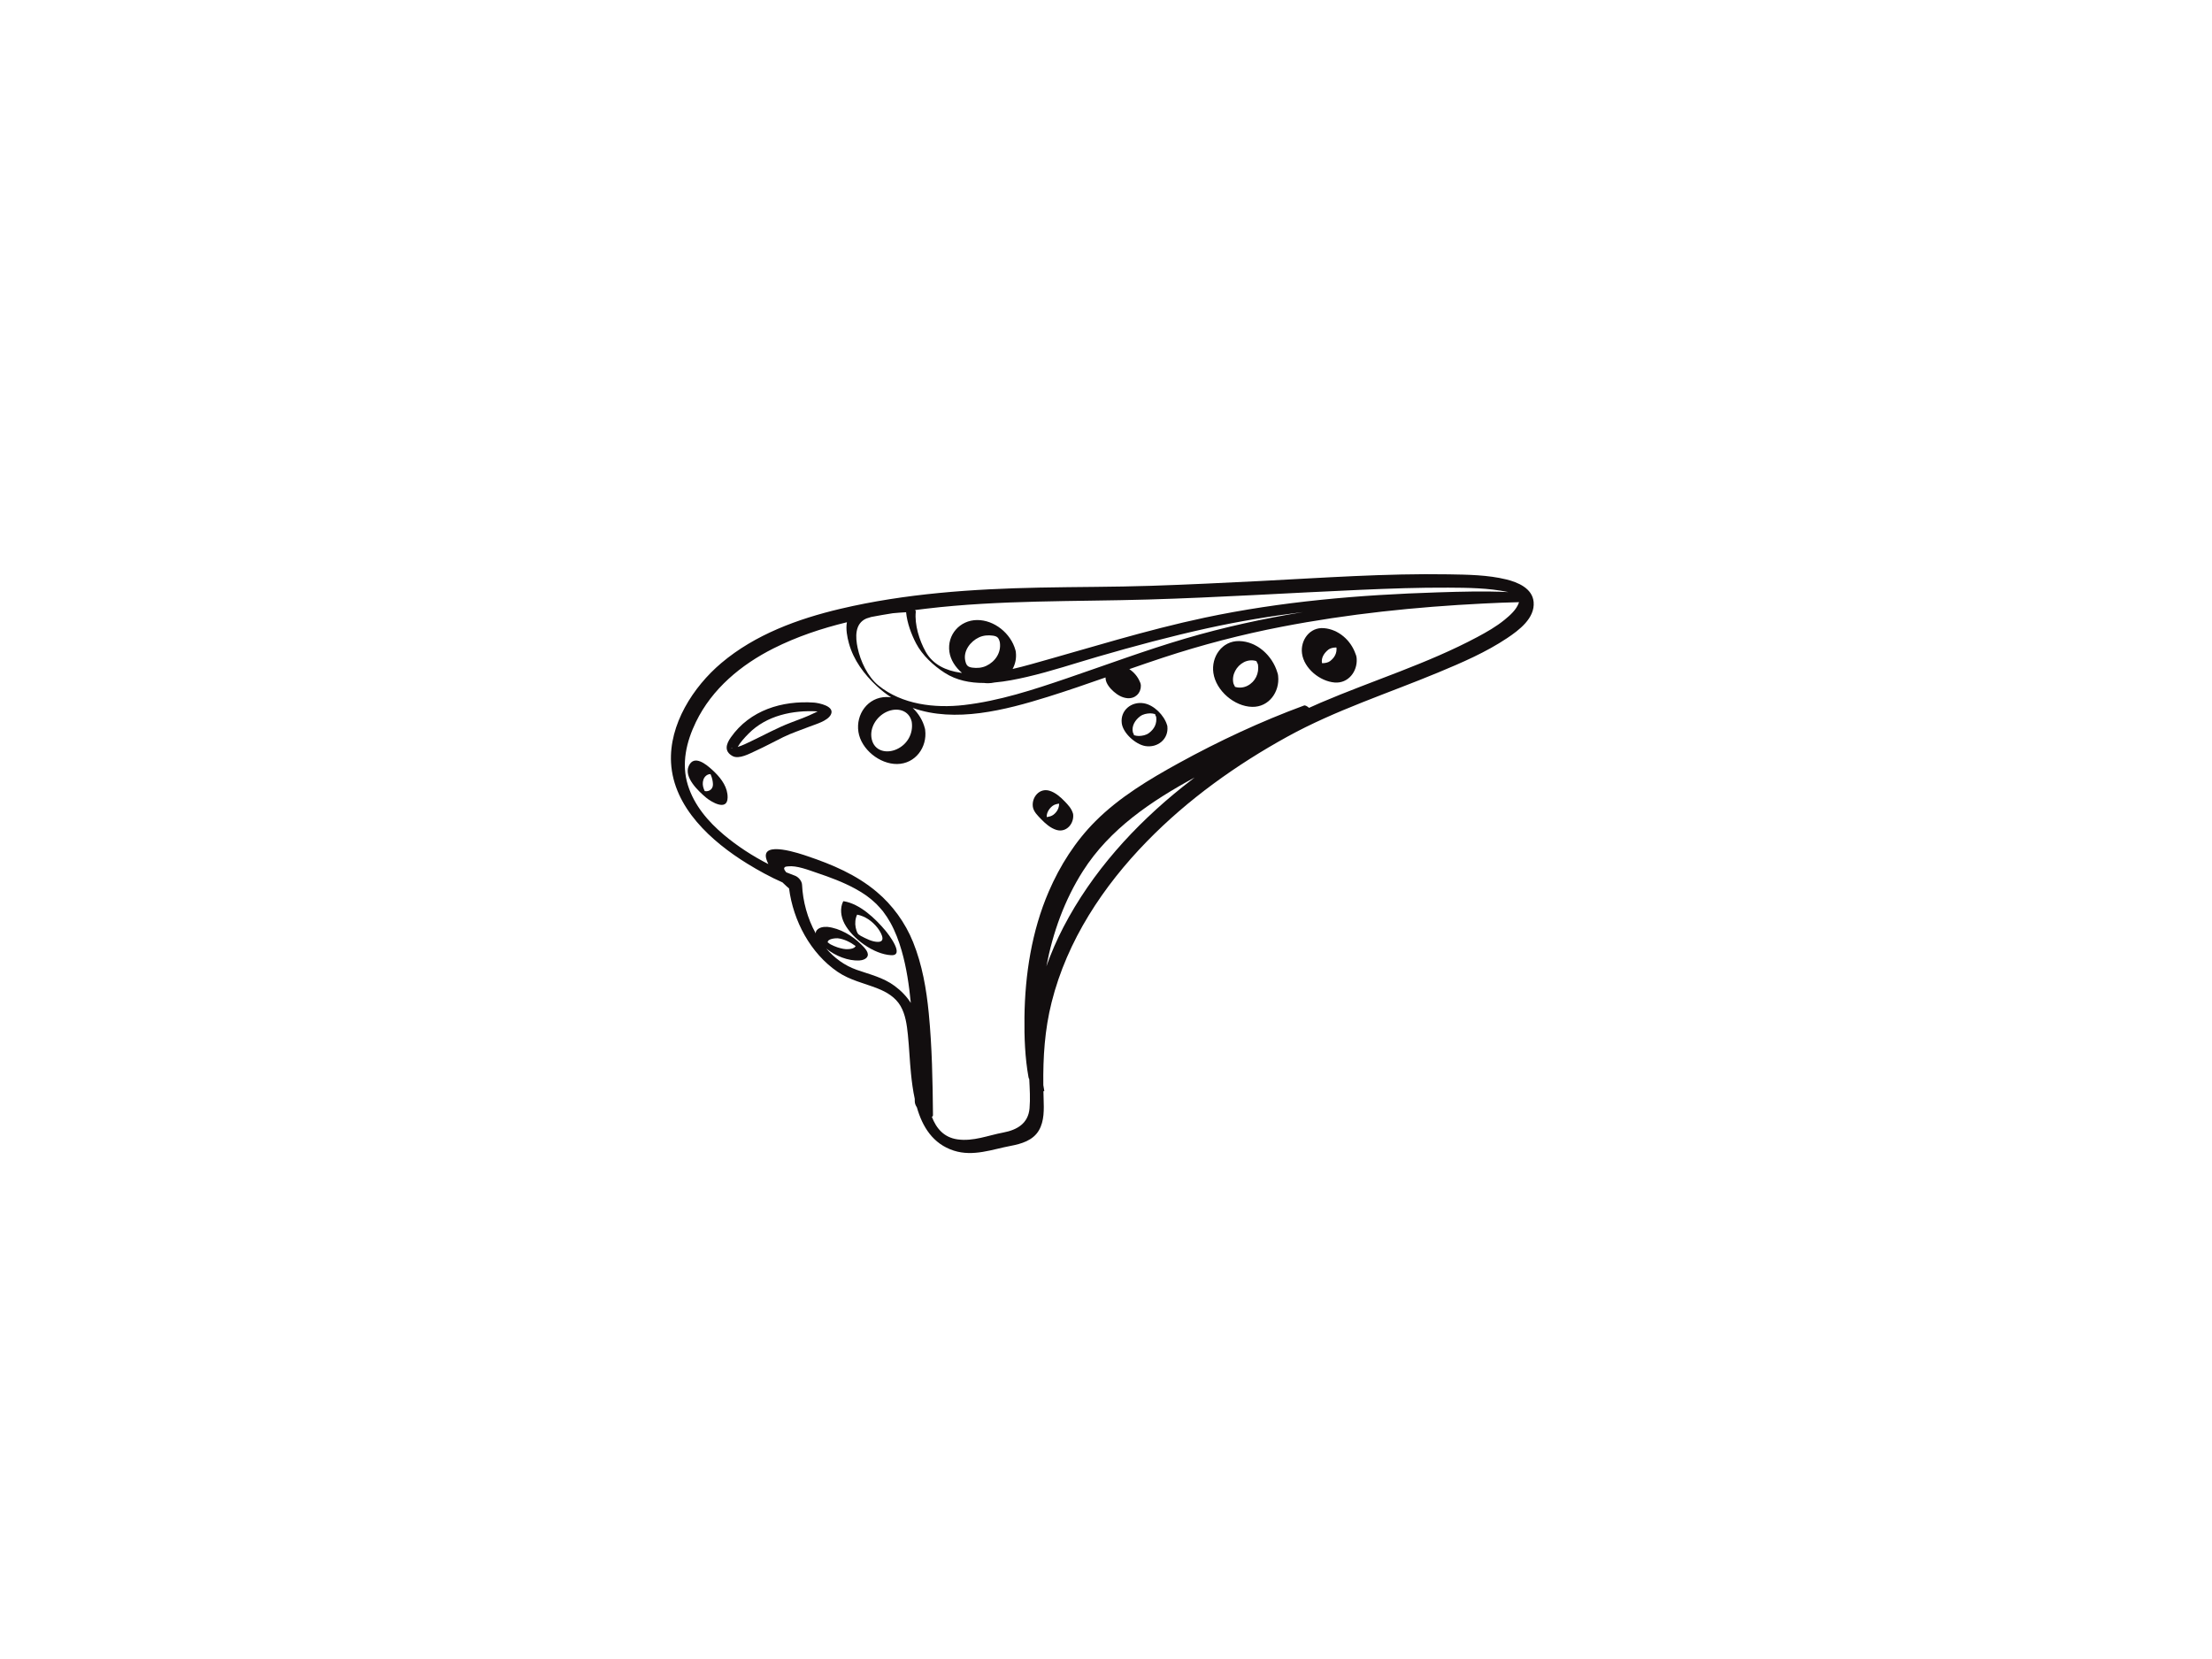 <?xml version="1.0" encoding="utf-8"?>
<!-- Generator: Adobe Illustrator 17.0.0, SVG Export Plug-In . SVG Version: 6.00 Build 0)  -->
<!DOCTYPE svg PUBLIC "-//W3C//DTD SVG 1.1//EN" "http://www.w3.org/Graphics/SVG/1.1/DTD/svg11.dtd">
<svg version="1.1" id="Layer_1" xmlns="http://www.w3.org/2000/svg" xmlns:xlink="http://www.w3.org/1999/xlink" x="0px" y="0px"
	 width="800px" height="600px" viewBox="0 0 800 600" enable-background="new 0 0 800 600" xml:space="preserve">
<g>
	<path fill="#120E0F" d="M554.658,217.705c-0.448-4.944-5.723-7.132-9.903-8.15c-6.738-1.642-13.949-1.724-20.844-1.839
		c-22.665-0.376-45.381,1.259-68.004,2.409c-13.16,0.669-26.32,1.303-39.49,1.738c-13.507,0.446-27.013,0.377-40.522,0.651
		c-24.089,0.489-48.452,2.123-71.964,7.674c-15.371,3.629-30.859,9.295-43.064,19.614c-10.21,8.631-18.927,22.253-18.171,36.049
		c0.889,16.237,14.683,28.564,27.593,36.514c4.049,2.493,8.306,4.828,12.699,6.767c0.523,0.513,1.049,1.008,1.568,1.482
		c0.174,0.158,0.464,0.415,0.817,0.693c1.515,11.773,7.777,23.487,17.543,30.155c4.486,3.063,9.532,4.079,14.492,6.03
		c3.329,1.31,6.479,3.205,8.302,6.374c1.786,3.107,2.273,6.837,2.635,10.342c0.485,4.704,0.657,9.435,1.134,14.141
		c0.298,2.939,0.698,6.034,1.353,9.065c0.003,0.303,0.007,0.608,0.01,0.911c0.007,0.757,0.309,1.481,0.753,2.141
		c2.009,7.008,5.759,13.22,13.356,15.673c7.046,2.275,14.068-0.499,20.484-1.698c3.932-0.739,8.165-1.963,10.308-5.645
		c1.97-3.383,1.819-7.579,1.699-11.364c-0.03-0.942-0.053-1.88-0.073-2.817c0.209,0.069,0.334,0.044,0.3-0.146
		c-0.121-0.672-0.231-1.347-0.336-2.023c-0.117-10.134,0.494-19.985,3.007-29.982c5.613-22.328,18.624-41.954,34.567-58.276
		c14.785-15.136,32.239-27.606,50.739-37.788c17.355-9.552,36.34-15.63,54.581-23.216c8.51-3.539,17.151-7.257,24.841-12.395
		C549.358,227.919,555.189,223.576,554.658,217.705z M385.818,245.334c-12.082,4.118-24.434,8.178-37.167,9.649
		c-10.555,1.22-22.441-0.155-30.948-7.075c-3.897-3.17-6.508-8.743-7.532-13.601c-0.811-3.847-1.097-8.776,3.172-10.623
		c0.574-0.203,1.16-0.383,1.753-0.549c2.598-0.498,5.203-0.947,7.81-1.356c1.603-0.155,3.211-0.262,4.796-0.355
		c0.376,3.913,1.882,7.95,3.595,11.234c2.263,4.338,6.293,8.054,10.363,10.674c4.264,2.745,9.188,3.684,14.217,3.673
		c0.493,0.061,0.983,0.095,1.467,0.092c0.798-0.005,1.569-0.097,2.307-0.264c4.058-0.348,8.094-1.173,11.817-2.035
		c8.636-2.001,17.104-4.843,25.613-7.314c13.085-3.8,26.25-7.326,39.558-10.261c11.438-2.522,22.997-4.418,34.62-5.857
		c-14.383,2.37-28.64,5.47-42.615,9.586C414.193,235.208,400.069,240.477,385.818,245.334z M361.615,232.343
		c0.534,3.674-1.663,6.952-4.94,8.482c-1.58,0.737-3.334,0.866-5.035,0.632c-1.695-0.233-2.164-0.873-2.53-2.457
		c-0.825-3.576,1.869-7.048,4.94-8.481c1.58-0.737,3.333-0.866,5.035-0.632C360.779,230.119,361.249,230.758,361.615,232.343z
		 M415.069,216.829c25.71-0.744,51.382-2.396,77.076-3.515c10.543-0.459,21.099-0.84,31.654-0.783
		c7.133,0.039,14.455,0.103,21.469,1.552c0.077,0.016,0.162,0.035,0.245,0.054c-8.506-0.413-17.091-0.164-25.568,0.1
		c-28.2,0.88-56.558,3.283-84.186,9.135c-21.3,4.512-41.993,11.058-62.944,16.881c-2.167,0.602-4.371,1.182-6.598,1.689
		c0.974-1.751,1.426-3.823,1.183-6.012c-0.001-0.107-0.011-0.223-0.042-0.359c-0.026-0.18-0.074-0.359-0.137-0.536
		c-1.649-5.948-7.604-10.829-13.839-10.79c-6.262,0.038-10.914,5.364-10.018,11.525c0.422,2.906,2.181,5.575,4.55,7.592
		c-0.185-0.023-0.37-0.04-0.554-0.066c-5.196-0.743-9.933-2.881-12.575-7.585c-2.285-4.069-4.071-9.8-3.579-14.492
		c0.015-0.141-0.075-0.347-0.235-0.588c1.325-0.171,2.649-0.336,3.97-0.493C361.576,216.97,388.318,217.604,415.069,216.829z
		 M323.549,356.567c-4.126-3.058-8.987-4.153-13.729-5.823c-4.378-1.541-8.05-4.267-10.999-7.696c3.311,2.724,8.015,4.51,11.9,4.327
		c1.092-0.052,2.774-0.5,3.095-1.72c0.387-1.47-1.45-3.184-2.349-4.088c-3.16-3.174-7.732-5.862-12.23-6.349
		c-1.341-0.066-2.937,0.113-3.844,1.228c-0.277,0.342-0.38,0.725-0.374,1.121c-3.002-5.39-4.673-11.638-4.949-17.597
		c-0.062-1.356-1.326-2.814-2.573-3.268c-1.058-0.385-2.113-0.797-3.163-1.228c-0.009-0.01-0.015-0.015-0.021-0.023
		c-0.157-0.218-0.316-0.434-0.463-0.659c-0.039-0.06-0.066-0.099-0.088-0.128c-0.028-0.072-0.075-0.183-0.154-0.36
		c0.108,0.241-0.011-0.381-0.064-0.265c0.302-0.664,0.63-0.608,1.433-0.706c3.152-0.386,7.414,1.317,10.508,2.359
		c4.686,1.578,9.395,3.319,13.75,5.683c3.188,1.73,5.374,3.313,7.679,5.516c0.405,0.387,1.996,2.142,2.392,2.659
		c0.987,1.288,2,2.84,2.7,4.103c1.775,3.204,3.063,6.634,4.076,10.146c1.776,6.157,2.7,12.544,3.321,18.924
		C327.874,360.326,325.873,358.289,323.549,356.567z M299.35,340.848c-0.094-1.359,2.836-1.551,3.609-1.513
		c2.313,0.25,4.624,1.426,6.479,2.806c-0.02,0.054-0.048,0.115-0.098,0.189c-0.491,0.717-1.559,0.843-2.339,0.928
		c-1.397,0.152-2.795-0.229-4.115-0.637c-0.851-0.263-1.654-0.661-2.453-1.048C299.972,341.351,299.442,340.768,299.35,340.848z
		 M384.589,335.337c-2.373,4.568-4.427,9.293-6.148,14.135c2.317-12.17,6.549-23.961,13.215-34.439
		c9.711-15.266,24.755-25.335,40.402-33.84c-1.441,1.102-2.873,2.212-4.287,3.341C410.29,298.491,394.944,315.404,384.589,335.337z
		 M544.158,224.151c-3.02,2.473-6.458,4.424-9.891,6.257c-18.046,9.639-37.829,15.693-56.599,23.713
		c-1.417,0.605-2.824,1.236-4.227,1.878c-0.655-0.548-1.367-1.005-1.821-0.838c-15.586,5.738-30.813,12.85-45.352,20.851
		c-10.661,5.867-21.408,12.313-30.063,20.965c-7.279,7.277-12.872,16.087-16.93,25.515c-6.141,14.271-8.576,29.978-8.765,45.438
		c-0.088,7.192,0.185,14.586,1.467,21.685c0.04,0.224,0.137,0.453,0.27,0.684c0.167,3.517,0.403,7.043,0.101,10.545
		c-0.47,5.455-4.477,7.807-9.494,8.751c-5.53,1.033-10.794,3.283-16.547,2.477c-4.973-0.697-7.695-4.02-9.289-8.162
		c0.249-0.079,0.41-0.274,0.406-0.658c-0.12-12.286-0.327-24.603-1.526-36.84c-0.858-8.757-2.366-17.502-5.67-25.695
		c-2.828-7.012-7.411-13.344-13.201-18.207c-7.322-6.149-16.004-9.834-24.996-12.863c-2.085-0.702-17.289-6.064-14.793,1.295
		c0.181,0.534,0.404,1.057,0.654,1.571c-5.742-2.925-11.21-6.498-16.043-10.549c-5.74-4.811-10.791-10.723-13.058-17.974
		c-2.438-7.802-0.571-15.705,2.897-22.868c5.811-12.003,16.318-20.72,28.055-26.623c8.402-4.226,17.368-7.231,26.551-9.46
		c-0.452,2.458,0.094,5.329,0.732,7.638c1.678,6.076,5.51,11.21,10.069,15.453c1.667,1.551,3.399,2.896,5.186,4.059
		c-0.563-0.074-1.133-0.112-1.709-0.107c-6.714,0.068-11.083,6.236-10.119,12.585c0.962,6.341,7.711,11.711,13.991,11.647
		c6.616-0.067,10.951-6.059,10.154-12.31c-0.002-0.083-0.012-0.173-0.035-0.275c-0.02-0.13-0.054-0.259-0.096-0.387
		c-0.704-2.755-2.27-5.318-4.369-7.3c15.353,5.445,33.328,0.82,48.877-4.028c7.003-2.183,13.935-4.581,20.858-7.005
		c0,0.201,0.009,0.405,0.034,0.613c0.213,1.735,1.698,3.452,2.953,4.537c1.413,1.222,3.067,2.213,4.966,2.354
		c2.775,0.206,4.835-1.813,4.804-4.433c0.028-0.148,0.022-0.329-0.036-0.559c-0.042-0.342-0.167-0.682-0.344-1.014
		c-0.724-1.77-2.105-3.41-3.779-4.508c4.076-1.421,8.157-2.827,12.256-4.176c14.062-4.626,28.341-8.346,42.875-11.154
		c24.009-4.639,48.447-7.177,72.859-8.394c4.313-0.215,8.635-0.404,12.956-0.495c-0.023,0.072-0.045,0.146-0.069,0.214
		C548.428,220.519,546.164,222.507,544.158,224.151z M324.354,270.951c-3.773,1.735-8.122,0.649-9.076-3.6
		c-0.92-4.1,1.737-8.23,5.384-9.907c3.774-1.734,8.123-0.649,9.077,3.6C330.375,265.237,328.202,269.183,324.354,270.951z"/>
	<path fill="#120E0F" d="M422.182,262.576c-0.018-0.134-0.061-0.269-0.119-0.404c-1.066-3.499-4.723-7.198-8.353-7.817
		c-4.495-0.767-8.615,2.546-8.007,7.236c0.464,3.587,5.014,7.631,8.472,8.221c4.46,0.761,8.543-2.496,8.016-7.126
		C422.195,262.657,422.194,262.621,422.182,262.576z M415.54,265.107c-1.053,0.785-2.375,1.027-3.654,1.07
		c-0.554-0.008-1.1-0.09-1.634-0.247c-0.072-0.028-0.144-0.056-0.216-0.084c0.148-0.029,0.052-0.335-0.301-0.933
		c-0.578-2.337,0.822-4.522,2.61-5.854c1.053-0.785,2.375-1.028,3.654-1.07c0.555,0.008,1.099,0.09,1.634,0.246
		c0.072,0.028,0.145,0.056,0.217,0.084c-0.148,0.029-0.052,0.335,0.301,0.933C418.467,261.705,417.487,263.656,415.54,265.107z"/>
	<path fill="#120E0F" d="M462.206,244.098c-0.044-0.296-0.124-0.586-0.23-0.871c-1.764-6.03-7.312-11.238-13.792-11.376
		c-6.252-0.133-10.2,5.752-9.346,11.547c0.946,6.425,7.609,12.11,14.024,12.246c6.099,0.13,10.002-5.468,9.397-11.122
		C462.255,244.394,462.242,244.256,462.206,244.098z M451.166,248.013c-1.308,0.671-2.85,0.847-4.26,0.466
		c-0.09-0.024-0.188-0.059-0.283-0.101c0.049-0.086-0.458-0.862-0.547-1.25c-0.699-3.054,1.095-6.254,3.802-7.643
		c1.307-0.671,2.85-0.847,4.26-0.466c0.089,0.024,0.188,0.059,0.282,0.101c-0.049,0.086,0.458,0.862,0.547,1.25
		C455.429,243.505,454.037,246.538,451.166,248.013z"/>
	<path fill="#120E0F" d="M490.61,237.715c-0.056-0.421-0.187-0.833-0.37-1.232c-1.698-4.905-6.127-8.863-11.421-9.301
		c-5.155-0.427-8.558,4.393-7.931,9.124c0.727,5.48,6.498,10.095,11.79,10.532c4.951,0.41,8.283-4.018,7.986-8.56
		C490.674,238.115,490.662,237.932,490.61,237.715z M481.049,239.089c-0.689,0.539-1.771,0.736-2.616,0.756
		c-0.105-0.001-0.21-0.009-0.315-0.017c-0.365-1.977,0.84-3.728,2.33-4.894c0.689-0.539,1.771-0.736,2.616-0.756
		c0.097,0.001,0.192,0.009,0.287,0.015C483.547,236.245,482.672,237.82,481.049,239.089z"/>
	<path fill="#120E0F" d="M388.002,294.059c-0.518-1.687-1.69-2.927-2.908-4.196c-1.522-1.584-3.381-3.23-5.522-3.879
		c-3.658-1.107-6.483,2.382-6.035,5.755c0.241,1.812,1.823,3.298,3.012,4.535c1.521,1.584,3.381,3.231,5.521,3.878
		c3.658,1.107,6.482-2.382,6.035-5.755C388.091,294.288,388.053,294.175,388.002,294.059z M382.87,289.518
		C382.566,289.035,382.652,288.811,382.87,289.518L382.87,289.518z M378.773,296.62C379.077,297.102,378.991,297.326,378.773,296.62
		L378.773,296.62z M381.021,294.633c-0.685,0.537-1.553,0.746-2.393,0.858c-0.025,0.003-0.05,0-0.075,0.003
		c-0.071-1.563,0.878-3.054,2.069-3.988c0.684-0.537,1.553-0.747,2.394-0.858c0.008-0.001,0.017,0,0.024-0.001
		C383.05,292.243,382.321,293.613,381.021,294.633z"/>
	<path fill="#120E0F" d="M305.159,325.937c-0.071-0.012-0.113,0.001-0.144,0.025c-0.033-0.002-0.057,0.002-0.065,0.018
		c-1.262,2.52-0.821,5.57,0.425,7.982c2.84,5.5,10.644,11.176,16.914,11.498c5.164,0.266-1.109-7.775-2.087-8.93
		C316.518,332.173,311.038,326.904,305.159,325.937z M317.633,340.641c-2.152,0.053-4.444-1.195-6.287-2.143
		c-0.029-0.015-0.624-0.459-0.925-0.64c-0.116-0.171-0.238-0.339-0.212-0.293c-0.377-0.654-0.582-1.377-0.736-2.11
		c-0.316-1.505-0.157-3.263,0.52-4.665c2.915,0.536,5.525,2.42,7.332,4.725C318.248,336.693,320.762,340.564,317.633,340.641z"/>
	<path fill="#120E0F" d="M258.536,279.327c-0.1-0.1-0.197-0.194-0.289-0.281c-0.063-0.06-0.126-0.121-0.19-0.18
		c-0.201-0.189-0.354-0.328-0.403-0.374c-2.176-1.997-6.643-5.758-8.567-1.448c-1.844,4.131,3.559,9.099,6.185,11.347
		c1.873,1.603,7.767,5.152,7.878,0.091C263.227,284.909,261.055,281.805,258.536,279.327z M254.869,286.106
		c-0.125-0.266-0.236-0.538-0.341-0.815c-0.407-1.074-0.492-2.21-0.139-3.303c0.323-1.002,1.222-1.919,2.301-2.004
		c0.086-0.007,0.175-0.001,0.264,0.005c0.061,0.123,0.121,0.252,0.177,0.385c0.422,1.013,0.667,2.095,0.716,3.19
		C257.929,285.384,256.458,286.418,254.869,286.106z"/>
	<path fill="#120E0F" d="M294.438,254.102c-11.608-0.797-23.196,2.74-30.117,12.573c-1.721,2.445-2.491,5.034,0.585,6.747
		c2.371,1.321,6.288-0.923,8.387-1.871c3.378-1.525,6.628-3.312,9.952-4.946c3.042-1.495,6.303-2.541,9.449-3.786
		c2.22-0.878,6.59-2.024,7.788-4.36C302.063,255.378,296.143,254.252,294.438,254.102z M265.017,270.52
		c-0.033,0.004-0.065,0.012-0.098,0.015C264.104,270.623,264.49,270.354,265.017,270.52z M285.996,261.351
		c-4.941,1.879-9.504,4.43-14.275,6.687c-1.53,0.724-3.208,1.588-4.913,2.099c1.005-1.775,2.5-3.373,3.902-4.794
		c6.505-6.595,16.044-8.574,24.997-8.059c-0.372,0.196-0.751,0.372-1.1,0.545C291.835,259.208,288.887,260.252,285.996,261.351z"/>
</g>
</svg>
